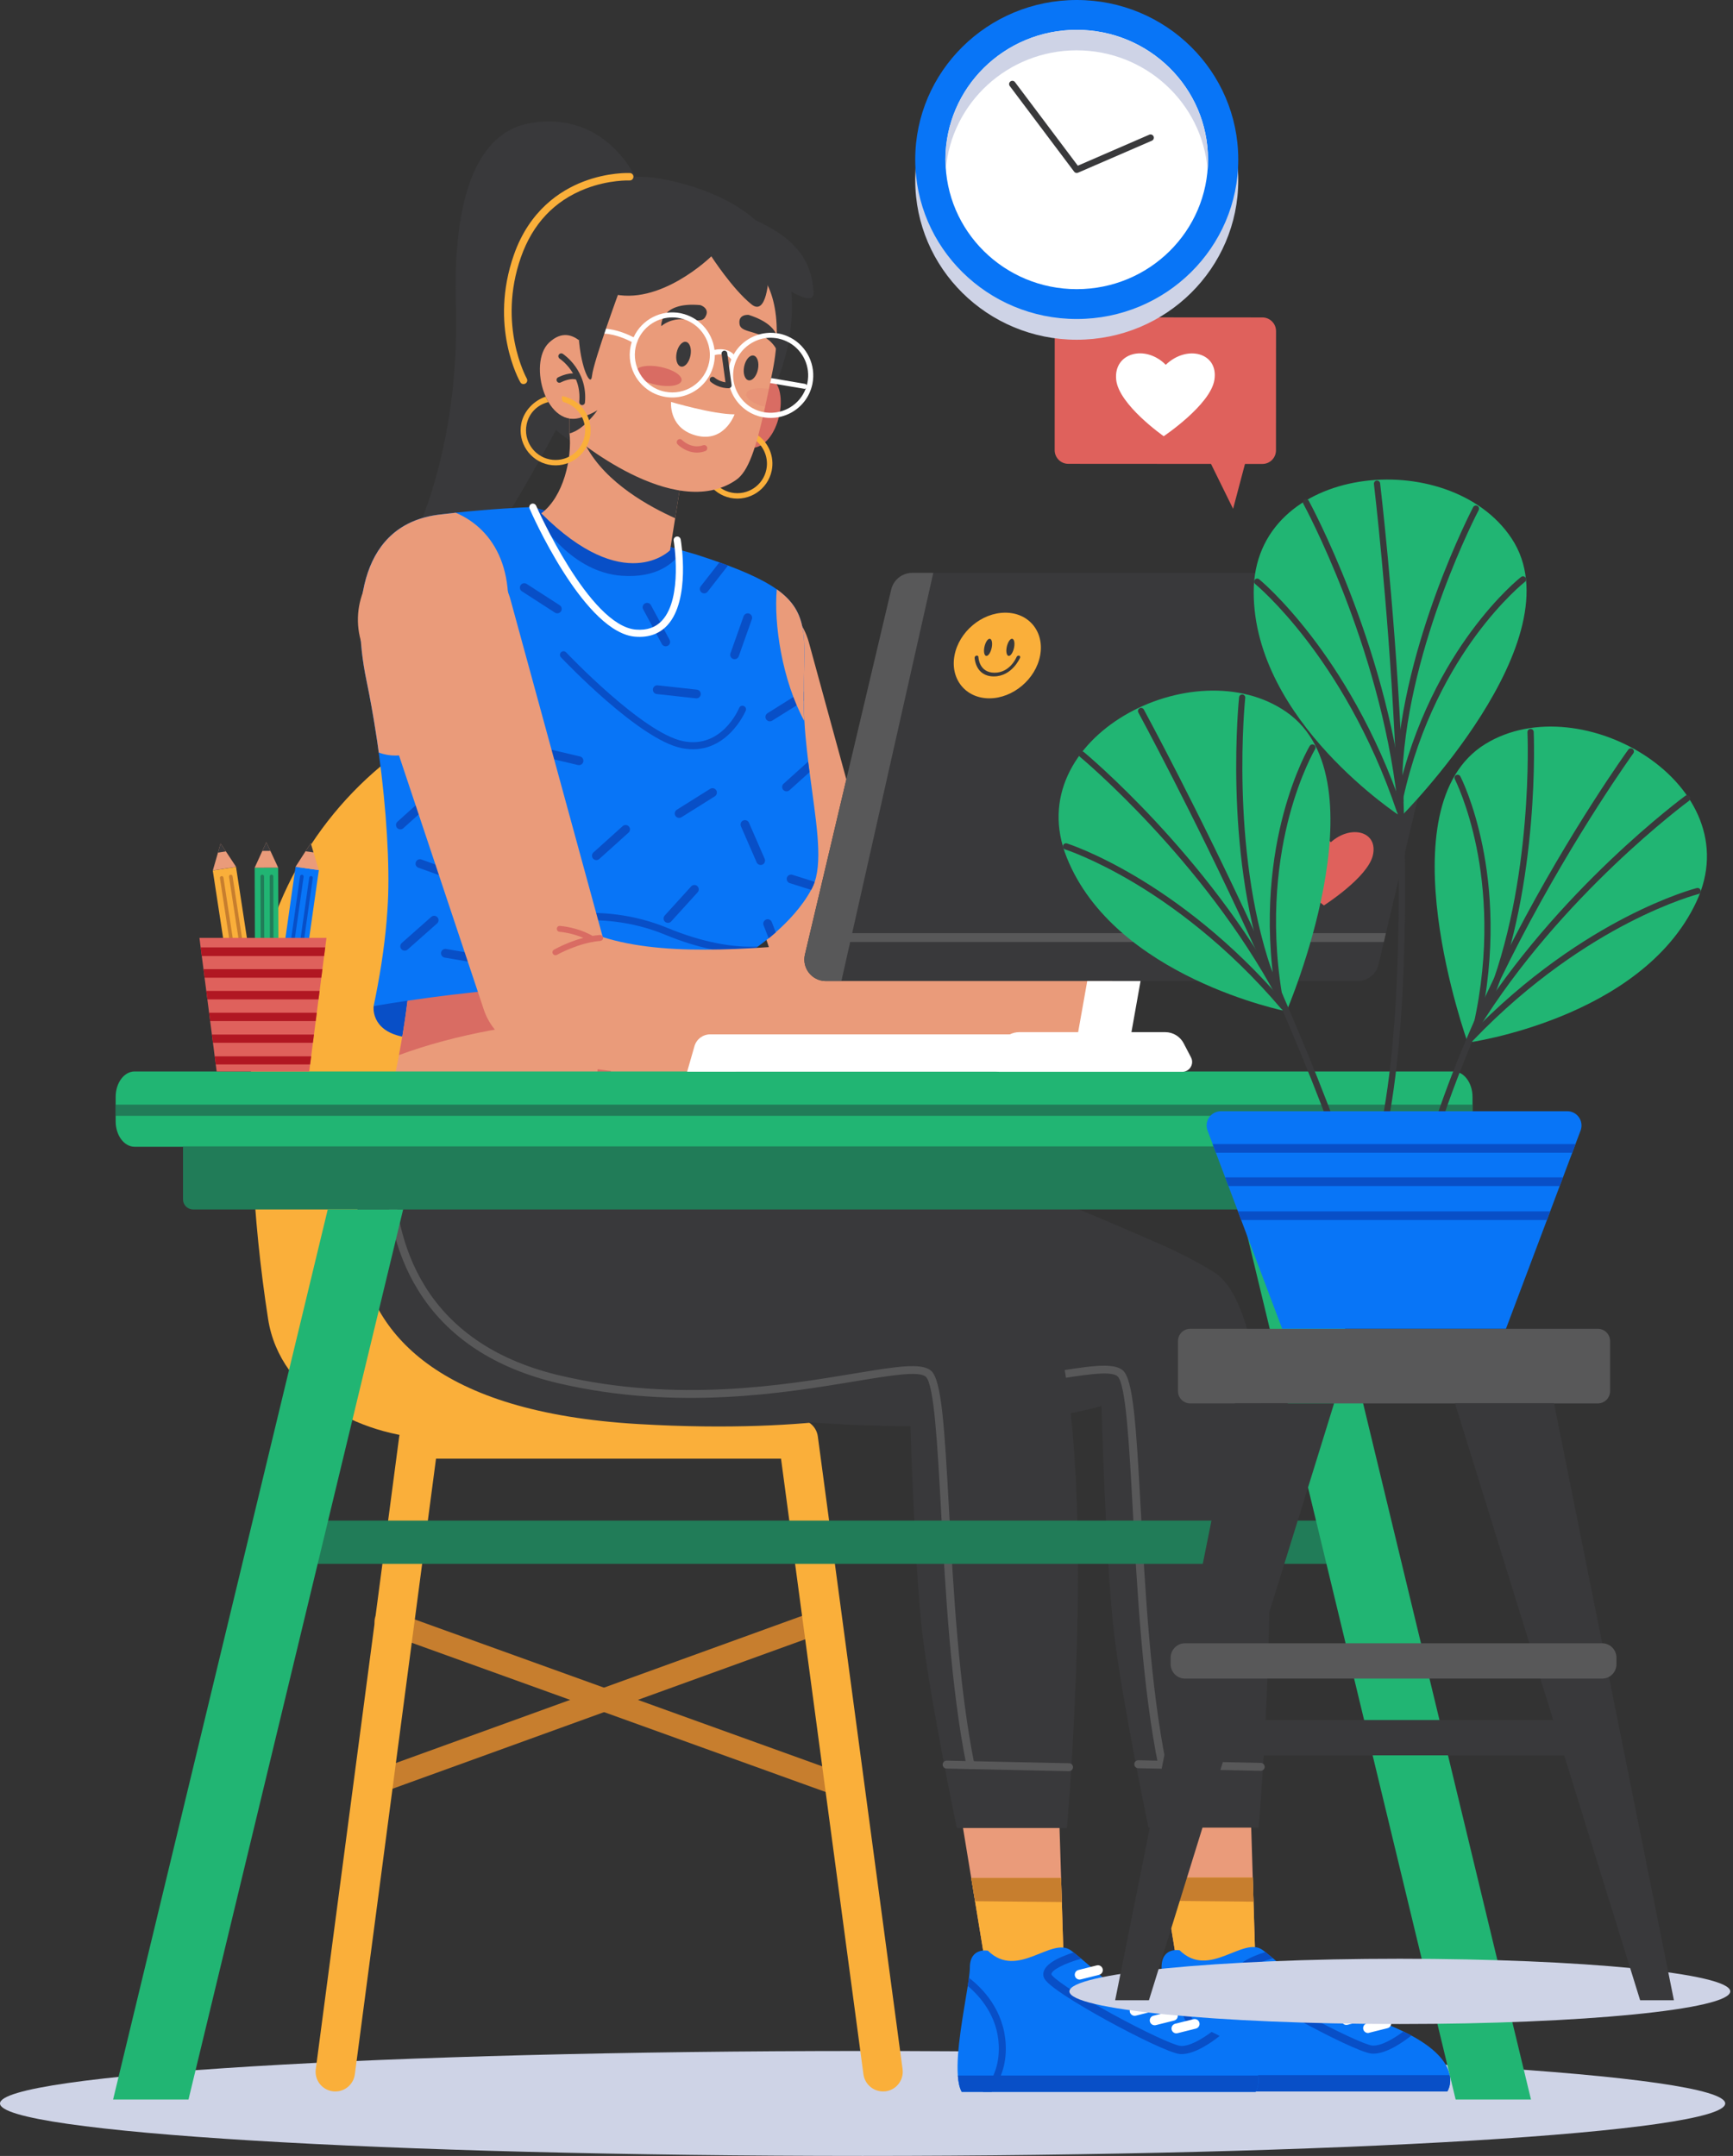 <svg width="414" height="515" viewBox="0 0 414 515" fill="none" xmlns="http://www.w3.org/2000/svg">
<rect x="0" y="0" width="414" height="515" fill="#333333" stroke="none"/>
<path d="M206.069 515C319.878 515 412.138 509.388 412.138 502.466C412.138 495.543 319.878 489.931 206.069 489.931C92.26 489.931 -9.15527e-05 495.543 -9.15527e-05 502.466C-9.15527e-05 509.388 92.26 515 206.069 515Z" fill="#CED3E6"/>
<path d="M193.223 153.412L214.037 229.528L206.61 220.978C209.356 222.443 212.543 223.567 216.057 224.349C219.572 225.146 223.413 225.601 227.425 225.801C231.437 226.014 235.62 225.971 239.902 225.801C244.185 225.616 248.553 225.303 252.992 224.918H253.02C259.565 224.364 265.327 229.215 265.882 235.76C266.408 242.006 261.983 247.526 255.908 248.522C251.327 249.247 246.675 249.944 241.909 250.499C237.128 251.054 232.234 251.467 227.169 251.581C222.104 251.694 216.854 251.495 211.419 250.713C205.999 249.93 200.379 248.507 194.887 246.146C191.373 244.623 188.869 241.749 187.731 238.378L187.46 237.581L162.491 162.731C159.689 154.322 164.227 145.217 172.65 142.414C181.058 139.611 190.164 144.15 192.966 152.572C193.052 152.828 193.151 153.142 193.223 153.412Z" fill="#EA9B7A"/>
<path d="M201.232 429.337C200.919 429.337 200.606 429.28 200.293 429.166L91.254 389.856C89.832 389.344 89.092 387.765 89.604 386.342C90.116 384.919 91.695 384.165 93.118 384.692L202.157 424.002C203.579 424.514 204.333 426.093 203.807 427.516C203.423 428.64 202.356 429.337 201.232 429.337Z" fill="#C77E2E"/>
<path d="M87.654 429.337C86.53 429.337 85.478 428.64 85.065 427.516C84.553 426.093 85.293 424.514 86.715 423.987L197.049 384.023C198.471 383.511 200.05 384.251 200.577 385.673C201.089 387.096 200.349 388.675 198.927 389.202L88.593 429.166C88.28 429.28 87.967 429.337 87.654 429.337Z" fill="#C77E2E"/>
<path d="M210.936 499.591C208.617 499.591 206.597 497.87 206.27 495.508L186.579 348.44H104.16L84.768 495.508C84.427 498.083 82.065 499.904 79.49 499.563C76.915 499.221 75.094 496.86 75.435 494.284L95.368 343.147C95.681 340.8 97.672 339.05 100.034 339.05H190.705C193.067 339.05 195.059 340.8 195.372 343.133L215.617 494.27C215.959 496.845 214.152 499.221 211.577 499.563C211.349 499.577 211.15 499.591 210.936 499.591Z" fill="#FAAF3A"/>
<path d="M164.44 343.745H105.553C86.9 343.745 66.925 333.53 64.051 315.106C60.224 290.45 59.271 266.59 60.338 244.68C61.547 219.91 73.385 196.862 92.847 181.497C92.847 181.497 104.614 232.758 89.817 303.51C95.48 330.372 164.44 343.745 164.44 343.745Z" fill="#FAAF3A"/>
<path d="M152.161 43.107C152.161 43.107 145.162 26.233 126.623 29.42C113.676 31.64 108.156 47.774 108.91 72.7C110.02 108.965 97.756 130.819 97.756 130.819L114.032 134.518C114.046 134.504 155.491 72.33 152.161 43.107Z" fill="#39393B"/>
<path d="M300.67 436.578H274.364C274.364 436.578 268.275 407.384 266.24 391.022C264.191 374.646 263.138 335.848 263.138 335.848C263.138 335.848 242.182 342.663 198.304 340.088C101.089 334.412 137.952 262.99 137.952 262.99C141.238 267.529 161.356 264.385 175.114 266.547C217.326 270.602 253.919 287.162 275.886 296.638C281.179 298.914 285.874 301.333 290 303.88C295.292 307.138 298.607 317.054 300.613 330.072C306.603 369.212 300.67 436.578 300.67 436.578Z" fill="#39393B"/>
<path d="M277.633 422.508C277.192 422.508 276.808 422.195 276.708 421.754C272.91 402.973 271.643 379.598 270.619 360.818C269.765 345.239 268.969 330.528 266.963 328.764C265.341 327.327 258.611 328.451 250.103 329.859C233.158 332.676 207.549 336.916 179.322 330.357C163.942 326.772 152.632 319.302 145.717 308.148C133.78 288.913 139.229 265.053 139.286 264.812C139.4 264.299 139.912 263.986 140.424 264.114C140.937 264.228 141.25 264.74 141.122 265.253C141.065 265.48 135.815 288.6 147.339 307.166C153.983 317.88 164.895 325.064 179.763 328.522C207.634 335.009 233.016 330.798 249.819 328.01C259.877 326.345 265.952 325.335 268.243 327.355C270.719 329.546 271.416 340.302 272.525 360.718C273.55 379.441 274.816 402.732 278.586 421.384C278.686 421.896 278.359 422.394 277.846 422.493C277.747 422.508 277.69 422.508 277.633 422.508Z" fill="#585859"/>
<path d="M301.166 423.005H301.151L271.9 422.379C271.374 422.365 270.961 421.938 270.975 421.412C270.989 420.886 271.416 420.473 271.943 420.487L301.194 421.113C301.72 421.127 302.133 421.554 302.119 422.081C302.105 422.593 301.678 423.005 301.166 423.005Z" fill="#585859"/>
<path d="M299.942 470.269H281.375L277.804 448.501L275.841 436.578H298.904L299.273 448.501L299.942 470.269Z" fill="#EA9B7A"/>
<path d="M299.943 470.269H281.377L278.716 454.064L277.806 448.501H299.275L299.46 454.263L299.943 470.269Z" fill="#FAAF3A"/>
<path d="M299.46 454.263L278.716 454.064L277.806 448.501H299.275L299.46 454.263Z" fill="#C77E2E"/>
<path d="M345.754 499.591H275.542C275.016 498.638 274.731 497.301 274.617 495.693C274.176 489.746 276.069 480.271 276.993 474.295C277.107 473.598 277.207 472.944 277.278 472.36C277.406 471.364 277.491 470.525 277.491 469.913C277.491 465.033 281.802 465.873 281.802 465.873C288.902 472.844 296.954 462.387 301.649 465.816C301.649 465.816 301.834 465.958 302.275 466.285C302.674 466.598 303.271 467.082 304.097 467.779C305.292 468.775 306.97 470.226 309.247 472.275C314.824 477.297 324.299 480.598 332.366 483.97C333.391 484.397 334.344 484.838 335.24 485.264C335.909 485.592 336.549 485.919 337.147 486.232C343.748 489.789 345.84 493.203 346.323 495.679C346.793 498.069 345.754 499.591 345.754 499.591Z" fill="#0875F7"/>
<path d="M337.164 486.246C335.357 487.683 331.331 490.571 328.101 490.571C327.959 490.571 327.816 490.571 327.674 490.557C325.398 490.372 317.032 486.26 310.217 482.519C306.319 480.37 302.748 478.264 300.187 476.571C295.99 473.797 295.25 472.744 295.093 472.004C294.482 469.23 299.063 467.309 302.278 466.299C302.677 466.612 303.274 467.096 304.099 467.793C300.116 468.874 296.829 470.582 296.986 471.563C297.384 472.389 301.538 475.547 311.469 480.996C319.052 485.151 326.237 488.494 327.831 488.636C329.993 488.807 333.166 486.844 335.243 485.293C335.926 485.606 336.566 485.933 337.164 486.246Z" fill="#084FC7"/>
<path d="M345.757 499.591H275.545C275.018 498.638 274.734 497.3 274.62 495.693H346.34C346.795 498.069 345.757 499.591 345.757 499.591Z" fill="#084FC7"/>
<path d="M282.699 499.591H280.608C282.685 497.215 284.634 493.559 284.378 488.352C284.036 481.409 279.882 476.742 276.98 474.295C277.093 473.598 277.193 472.943 277.264 472.36C280.38 474.736 285.63 479.958 286.042 488.266C286.313 493.246 284.677 496.959 282.699 499.591Z" fill="#084FC7"/>
<path d="M308.066 476.429C307.554 476.429 307.07 476.074 306.942 475.547C306.786 474.921 307.17 474.295 307.782 474.139L312.164 473.043C312.79 472.887 313.416 473.271 313.572 473.883C313.729 474.509 313.345 475.135 312.733 475.291L308.351 476.387C308.251 476.415 308.152 476.429 308.066 476.429Z" fill="white"/>
<path d="M303.709 472.788C303.197 472.788 302.713 472.432 302.585 471.906C302.428 471.28 302.813 470.654 303.424 470.497L307.806 469.402C308.432 469.245 309.058 469.629 309.215 470.241C309.371 470.867 308.987 471.493 308.375 471.635L303.993 472.731C303.894 472.774 303.794 472.788 303.709 472.788Z" fill="white"/>
<path d="M312.451 478.976C311.939 478.976 311.455 478.62 311.327 478.094C311.171 477.468 311.555 476.842 312.166 476.699L316.548 475.604C317.174 475.447 317.8 475.832 317.957 476.443C318.113 477.069 317.729 477.695 317.118 477.852L312.736 478.947C312.636 478.976 312.551 478.976 312.451 478.976Z" fill="white"/>
<path d="M316.827 481.437C316.301 481.437 315.831 481.082 315.703 480.555C315.547 479.929 315.931 479.303 316.543 479.147L320.925 478.051C321.551 477.895 322.177 478.279 322.333 478.891C322.49 479.517 322.106 480.143 321.494 480.285L317.112 481.38C317.026 481.423 316.927 481.437 316.827 481.437Z" fill="white"/>
<path d="M321.625 483.699C321.113 483.699 320.629 483.344 320.501 482.817C320.344 482.191 320.728 481.565 321.34 481.423L325.722 480.328C326.348 480.171 326.974 480.555 327.131 481.167C327.287 481.793 326.903 482.419 326.291 482.575L321.909 483.671C321.81 483.685 321.71 483.699 321.625 483.699Z" fill="white"/>
<path d="M326.801 485.634C326.288 485.634 325.805 485.278 325.677 484.752C325.52 484.126 325.904 483.5 326.516 483.343L330.898 482.248C331.524 482.091 332.15 482.475 332.307 483.087C332.463 483.713 332.079 484.339 331.467 484.481L327.085 485.577C326.986 485.62 326.9 485.634 326.801 485.634Z" fill="white"/>
<path d="M89.262 240.341C89.262 240.341 88.436 246.017 96.034 247.611L175.252 250.257C175.252 250.257 180.601 247.568 179.634 240.938C179.634 240.924 146.185 222.13 89.262 240.341Z" fill="#084FC7"/>
<path d="M176.333 266.533C135.216 289.155 90.314 270.944 90.314 270.944C92.505 264.954 94.141 258.196 95.322 252.05C96.688 244.893 97.456 238.577 97.812 235.262C115.298 234.308 158.179 232.473 174.981 236.457L175.109 243.186L176.333 266.533Z" fill="#EA9B7A"/>
<path d="M145.958 255.692C145.659 257.812 144.691 259.434 143.824 259.306C142.942 259.178 142.486 257.357 142.785 255.237C143.084 253.117 144.051 251.495 144.919 251.623C145.801 251.751 146.256 253.572 145.958 255.692Z" fill="#D96C63"/>
<path d="M175.095 243.186C157.581 242.119 123.136 241.749 95.308 252.036C96.674 244.879 97.442 238.562 97.797 235.248C115.283 234.294 158.164 232.459 174.967 236.443L175.095 243.186Z" fill="#D96C63"/>
<path d="M194.629 210.649C194.458 211.161 194.259 211.63 194.031 212.071C193.946 212.242 193.86 212.413 193.775 212.569C191.57 216.653 188.169 220.195 185.31 222.713C184.712 223.24 184.143 223.709 183.617 224.136C182.564 224.99 181.668 225.658 181.056 226.099C180.487 226.498 180.159 226.711 180.159 226.711C180.159 226.754 180.159 226.782 180.145 226.839C180.117 227.138 180.088 227.465 180.06 227.807C179.96 229.101 179.875 230.638 179.818 232.402C179.761 233.811 179.718 235.361 179.69 237.04C179.676 238.278 179.647 239.573 179.633 240.91C156.4 230.524 108.539 237.083 89.261 240.327C89.617 238.662 89.93 237.026 90.228 235.433C91.594 228.077 92.362 221.461 92.661 215.529C93.117 206.708 92.348 193.448 90.47 179.747C90.356 178.85 90.228 177.968 90.1 177.086C90.015 176.503 89.93 175.934 89.83 175.351C89.175 171.054 88.407 166.743 87.539 162.56C83.741 144.321 86.401 125.185 104.897 122.923C106.234 122.752 107.557 122.61 108.852 122.467C117.559 121.543 124.73 121.215 126.722 121.144C127.091 121.13 127.276 121.13 127.276 121.13L163.015 131.516L166.416 132.498C168.365 133.124 170.172 133.736 171.851 134.333C172.562 134.589 173.259 134.845 173.914 135.087C175.649 135.742 177.214 136.368 178.651 137.008C181.511 138.274 183.773 139.512 185.566 140.778C193.405 146.341 192.196 152.629 191.997 165.05C191.997 165.107 191.997 165.164 191.997 165.221C191.997 165.377 191.997 165.534 191.997 165.704C191.997 165.776 191.997 165.847 191.997 165.918C191.997 166.43 191.997 166.928 191.997 167.44C192.011 169.048 192.068 170.641 192.167 172.235C192.295 174.582 192.509 176.916 192.765 179.192C192.864 180.102 192.964 181.013 193.078 181.924C193.177 182.777 193.291 183.617 193.405 184.456C194.799 195.326 196.578 204.858 194.629 210.649Z" fill="#0875F7"/>
<path d="M191.983 165.22C191.983 165.377 191.983 165.533 191.983 165.704C191.983 165.775 191.983 165.846 191.983 165.917C191.983 166.43 191.983 166.928 191.983 167.44L184.471 172.149C184.243 172.291 183.987 172.334 183.731 172.291C183.447 172.249 183.19 172.078 183.02 171.822C182.707 171.324 182.863 170.684 183.347 170.371L191.314 165.377C191.513 165.249 191.755 165.206 191.983 165.22Z" fill="#084FC7"/>
<path d="M142.472 205.455C142.188 205.455 141.903 205.342 141.69 205.114C141.306 204.687 141.334 204.018 141.761 203.634L148.747 197.346C149.173 196.962 149.842 196.99 150.226 197.417C150.61 197.844 150.582 198.512 150.155 198.897L143.17 205.185C142.97 205.356 142.714 205.455 142.472 205.455Z" fill="#084FC7"/>
<path d="M193.379 184.456L188.599 188.767C188.4 188.952 188.144 189.037 187.902 189.037C187.617 189.037 187.333 188.923 187.119 188.695C186.735 188.269 186.764 187.6 187.191 187.216L193.052 181.937C193.152 182.777 193.266 183.616 193.379 184.456Z" fill="#084FC7"/>
<path d="M128.302 180.159C128.146 179.917 128.075 179.618 128.146 179.319C128.274 178.75 128.843 178.409 129.412 178.537L138.56 180.699C139.129 180.828 139.471 181.397 139.343 181.966C139.215 182.535 138.646 182.876 138.077 182.748L128.928 180.586C128.658 180.529 128.445 180.372 128.302 180.159Z" fill="#084FC7"/>
<path d="M95.65 198.114C95.365 198.114 95.081 198 94.867 197.773C94.483 197.346 94.512 196.677 94.939 196.293L101.924 190.005C102.351 189.62 103.02 189.649 103.404 190.076C103.788 190.503 103.76 191.171 103.333 191.555L96.347 197.844C96.148 198.029 95.906 198.114 95.65 198.114Z" fill="#084FC7"/>
<path d="M176.973 196.62C177.059 196.35 177.272 196.108 177.542 195.994C178.069 195.766 178.695 196.008 178.922 196.535L182.678 205.157C182.906 205.683 182.664 206.309 182.138 206.537C181.611 206.764 180.985 206.522 180.758 205.996L177.002 197.374C176.902 197.118 176.902 196.848 176.973 196.62Z" fill="#084FC7"/>
<path d="M194.631 210.648C194.46 211.161 194.261 211.63 194.033 212.071C193.948 212.242 193.863 212.413 193.777 212.569L188.67 210.961C188.414 210.876 188.214 210.705 188.086 210.492C187.944 210.25 187.887 209.937 187.987 209.653C188.157 209.098 188.755 208.799 189.296 208.97L194.631 210.648Z" fill="#084FC7"/>
<path d="M165.778 211.402C166.062 211.374 166.361 211.459 166.589 211.673C167.016 212.057 167.044 212.726 166.66 213.152L160.343 220.11C159.959 220.536 159.29 220.565 158.863 220.181C158.437 219.797 158.408 219.128 158.792 218.701L165.109 211.744C165.294 211.545 165.536 211.431 165.778 211.402Z" fill="#084FC7"/>
<path d="M162.064 195.354C161.78 195.311 161.523 195.141 161.353 194.884C161.04 194.401 161.196 193.746 161.68 193.433L169.647 188.439C170.131 188.126 170.785 188.283 171.098 188.767C171.411 189.25 171.255 189.905 170.771 190.218L162.804 195.212C162.576 195.354 162.306 195.397 162.064 195.354Z" fill="#084FC7"/>
<path d="M167.143 165.078C167.328 165.292 167.442 165.576 167.399 165.889C167.342 166.458 166.816 166.885 166.247 166.814L156.899 165.79C156.33 165.733 155.903 165.206 155.975 164.637C156.032 164.068 156.558 163.641 157.127 163.712L166.474 164.737C166.731 164.765 166.972 164.893 167.143 165.078Z" fill="#084FC7"/>
<path d="M153.555 144.804C153.626 144.52 153.811 144.278 154.082 144.136C154.594 143.865 155.234 144.05 155.504 144.562L159.957 152.843C160.228 153.355 160.043 153.995 159.531 154.265C159.018 154.536 158.378 154.351 158.108 153.839L153.655 145.558C153.512 145.316 153.484 145.046 153.555 144.804Z" fill="#084FC7"/>
<path d="M185.325 222.728C184.728 223.254 184.159 223.723 183.632 224.15L182.409 221.02C182.309 220.764 182.309 220.508 182.409 220.266C182.508 219.996 182.722 219.768 183.006 219.654C183.547 219.441 184.159 219.711 184.372 220.252L185.325 222.728Z" fill="#084FC7"/>
<path d="M99.393 206.793C99.251 206.537 99.222 206.238 99.336 205.939C99.535 205.398 100.133 205.114 100.673 205.313L109.523 208.5C110.063 208.699 110.348 209.297 110.149 209.837C109.95 210.378 109.352 210.663 108.811 210.463L99.962 207.276C99.706 207.205 99.507 207.02 99.393 206.793Z" fill="#084FC7"/>
<path d="M103.716 218.758C104.001 218.758 104.285 218.886 104.499 219.114C104.883 219.54 104.84 220.209 104.414 220.593L97.371 226.825C96.944 227.209 96.275 227.166 95.891 226.739C95.507 226.313 95.55 225.644 95.977 225.26L103.019 219.028C103.218 218.843 103.475 218.758 103.716 218.758Z" fill="#084FC7"/>
<path d="M116.479 228.646C116.65 228.874 116.749 229.172 116.693 229.471C116.593 230.04 116.052 230.424 115.483 230.325L106.221 228.746C105.652 228.646 105.268 228.105 105.368 227.536C105.467 226.967 106.008 226.583 106.577 226.683L115.839 228.262C116.095 228.304 116.323 228.447 116.479 228.646Z" fill="#084FC7"/>
<path d="M124.233 140.636C124.162 140.365 124.19 140.052 124.361 139.796C124.674 139.312 125.328 139.17 125.812 139.483L133.708 144.577C134.192 144.89 134.334 145.544 134.021 146.028C133.708 146.511 133.054 146.654 132.57 146.341L124.674 141.247C124.446 141.091 124.29 140.877 124.233 140.636Z" fill="#084FC7"/>
<path d="M178.126 146.64C178.382 146.497 178.681 146.469 178.98 146.568C179.52 146.768 179.805 147.365 179.62 147.906L176.476 156.769C176.277 157.31 175.679 157.595 175.138 157.41C174.598 157.21 174.313 156.613 174.498 156.072L177.642 147.209C177.728 146.967 177.913 146.768 178.126 146.64Z" fill="#084FC7"/>
<path d="M173.901 135.101L169.049 141.333C168.694 141.788 168.039 141.874 167.584 141.518C167.129 141.162 167.043 140.508 167.399 140.052L171.838 134.362C172.549 134.589 173.246 134.845 173.901 135.101Z" fill="#084FC7"/>
<path d="M126.423 221.077C126.522 221.376 126.778 221.589 127.063 221.646C127.205 221.675 127.362 221.675 127.504 221.618C127.66 221.561 142.869 216.638 158.861 223.268C166.985 226.64 174.212 227.92 180.06 227.807C180.088 227.465 180.117 227.152 180.145 226.839C180.145 226.796 180.159 226.754 180.159 226.725C180.159 226.725 180.487 226.512 181.056 226.114C175.308 226.398 167.952 225.174 159.515 221.689C142.912 214.803 127.603 219.782 126.963 219.996C126.522 220.152 126.28 220.636 126.423 221.077Z" fill="#084FC7"/>
<path d="M163.001 131.515C160.994 134.617 156.869 138.131 148.503 137.534C136.964 136.694 129.367 125.682 126.721 121.158C127.076 121.144 127.276 121.144 127.276 121.144L163.001 131.515Z" fill="#084FC7"/>
<path d="M150.738 151.946C151.079 152.018 151.421 152.06 151.762 152.089C154.949 152.345 157.539 151.42 159.445 149.343C164.994 143.282 162.717 129.453 162.618 128.87C162.532 128.4 162.091 128.087 161.636 128.173C161.166 128.258 160.854 128.699 160.939 129.154C160.967 129.296 163.173 142.741 158.193 148.19C156.642 149.883 154.579 150.609 151.919 150.396C140.736 149.499 128.202 121.087 128.074 120.803C127.889 120.376 127.377 120.177 126.95 120.362C126.523 120.547 126.324 121.059 126.509 121.486C126.992 122.667 138.886 149.542 150.738 151.946Z" fill="white"/>
<path d="M185.567 140.778C184.827 148.973 186.847 162.503 192.14 172.235C192.012 170.143 191.955 168.023 191.983 165.918C191.983 165.846 191.983 165.775 191.983 165.704C191.983 165.491 191.997 165.277 191.997 165.064C192.182 152.643 193.392 146.341 185.567 140.778Z" fill="#EA9B7A"/>
<path d="M119.825 155.204C115.727 171.025 100.731 183.716 90.488 179.76C90.36 178.878 90.246 177.982 90.118 177.1C90.032 176.517 89.947 175.947 89.847 175.364C89.193 171.067 88.425 166.757 87.557 162.574C83.758 144.334 86.433 125.198 104.914 122.936C106.252 122.766 107.575 122.623 108.869 122.481C118.103 126.422 124.548 136.993 119.825 155.204Z" fill="#EA9B7A"/>
<path d="M121.927 143.14L145.943 230.979L137.378 221.106C140.551 222.784 144.222 224.093 148.291 225.004C152.345 225.914 156.784 226.441 161.408 226.683C166.046 226.925 170.869 226.882 175.806 226.683C180.743 226.484 185.794 226.114 190.916 225.673H190.944C198.499 225.032 205.143 230.624 205.783 238.178C206.395 245.377 201.287 251.766 194.259 252.904C188.981 253.743 183.603 254.54 178.097 255.18C172.591 255.82 166.943 256.29 161.081 256.432C155.234 256.56 149.173 256.347 142.913 255.436C136.667 254.526 130.179 252.904 123.834 250.158C119.779 248.408 116.891 245.079 115.582 241.195L115.283 240.284L86.459 153.896C83.215 144.193 88.465 133.693 98.168 130.449C107.871 127.205 118.37 132.455 121.614 142.158C121.742 142.471 121.842 142.841 121.927 143.14Z" fill="#EA9B7A"/>
<path d="M132.683 228.176C132.441 228.176 132.199 228.048 132.071 227.821C131.872 227.479 132 227.053 132.341 226.853C132.569 226.725 137.819 223.766 143.311 223.339C143.709 223.311 144.05 223.595 144.079 223.994C144.107 224.392 143.823 224.733 143.425 224.762C138.26 225.16 133.095 228.063 133.053 228.091C132.925 228.148 132.797 228.176 132.683 228.176Z" fill="#D96C63"/>
<path d="M141.419 225.004C141.291 225.004 141.163 224.975 141.049 224.904C137.734 222.898 133.722 222.585 133.679 222.585C133.281 222.556 132.996 222.215 133.024 221.831C133.053 221.433 133.38 221.148 133.779 221.176C133.949 221.191 138.175 221.504 141.774 223.695C142.116 223.894 142.215 224.335 142.016 224.676C141.888 224.876 141.646 225.004 141.419 225.004Z" fill="#D96C63"/>
<path d="M162.83 178.708C173.458 180.856 178.11 169.873 178.153 169.759C178.338 169.318 178.124 168.82 177.683 168.649C177.242 168.464 176.744 168.678 176.573 169.119C176.403 169.531 172.391 178.907 163.171 177.043C153.482 175.08 135.414 156.029 135.243 155.83C134.916 155.489 134.375 155.475 134.034 155.802C133.692 156.129 133.678 156.67 134.005 157.011C134.745 157.794 152.629 176.631 162.83 178.708Z" fill="#084FC7"/>
<path d="M146.127 109.52C146.127 109.52 129.069 106.305 124.26 89.09C119.679 72.7 123.207 64.192 127.973 55.343C131.559 48.67 142.941 39.664 158.889 42.894C174.995 46.152 187.045 54.432 188.824 67.678C192.139 92.462 172.149 122.695 146.127 109.52Z" fill="#39393B"/>
<path d="M125.058 91.751C124.745 91.751 124.446 91.594 124.289 91.295C123.976 90.755 116.806 77.85 122.767 60.863C126.495 50.249 133.822 45.512 139.328 43.392C145.275 41.101 150.269 41.329 150.482 41.329C150.966 41.357 151.35 41.77 151.321 42.268C151.293 42.752 150.895 43.136 150.397 43.107C150.354 43.107 145.502 42.908 139.897 45.071C132.442 47.959 127.249 53.465 124.446 61.446C118.769 77.637 125.769 90.285 125.84 90.413C126.082 90.84 125.94 91.381 125.513 91.622C125.356 91.708 125.214 91.751 125.058 91.751Z" fill="#FAAF3A"/>
<path d="M179.208 92.021C179.208 92.021 184.757 87.639 186.222 93.444C187.688 99.248 183.562 109.563 177.103 106.433L179.208 92.021Z" fill="#D96C63"/>
<path d="M173.787 102.692C171.027 103.602 168.594 106.049 167.968 109.08C167.058 113.604 169.989 118.014 174.499 118.939C179.023 119.85 183.434 116.919 184.358 112.409C185.041 109.023 183.576 105.693 180.887 103.858C179.991 103.232 178.952 102.791 177.814 102.563C177.785 102.563 177.757 102.549 177.728 102.549C177.572 103.118 177.629 103.574 177.956 103.929C178.867 104.171 179.692 104.584 180.417 105.124C182.509 106.718 183.633 109.407 183.078 112.153C182.31 115.966 178.568 118.441 174.755 117.673C170.942 116.905 168.466 113.163 169.235 109.35C169.804 106.576 171.852 104.612 174.428 103.986L173.787 102.692Z" fill="#FAAF3A"/>
<path d="M162.389 116.905L160.07 131.446C160.07 131.446 149.186 142.557 129.311 122.625C134.646 118.655 136.68 109.436 136.054 103.489C136.054 103.489 137.619 104.428 140.038 106.619C140.508 107.046 141.119 107.373 141.703 107.785C146.953 111.342 155.005 115.995 162.389 116.905Z" fill="#EA9B7A"/>
<path d="M162.392 116.905L161.297 123.791C155.335 121.131 144.793 115.454 140.041 106.605C140.553 106.974 141.122 107.359 141.706 107.771C146.956 111.342 155.008 115.995 162.392 116.905Z" fill="#39393B"/>
<path d="M184.585 88.521C184.272 90.058 183.988 91.523 183.689 92.918C183.376 94.426 183.077 95.849 182.778 97.186C180.573 107.245 178.766 112.637 175.835 114.657C160.996 124.858 136.852 104.2 136.07 103.531C136.056 103.517 136.056 103.517 136.056 103.517C136.041 102.336 136.041 101.155 136.056 100.003C136.241 90.215 137.905 81.422 140.552 73.298C141.875 64.42 148.761 57.307 157.624 55.969C166.815 54.589 173.73 59.91 178.055 62.258C184.585 65.815 187.146 75.703 184.585 88.521Z" fill="#EA9B7A"/>
<path d="M141.064 64.164C141.064 64.164 151.45 44.188 172.165 49.766C192.88 55.343 193.975 64.96 194.345 69.769C194.715 74.578 183.618 66.056 183.618 66.056C183.618 66.056 183.234 75.674 179.534 72.714C174.996 69.072 169.931 61.233 169.931 61.233C169.931 61.233 157.596 73.355 145.873 70.082C139.2 68.233 141.064 64.164 141.064 64.164Z" fill="#39393B"/>
<path d="M166.504 108.112C163.815 108.112 161.965 106.248 161.88 106.149C161.595 105.85 161.595 105.381 161.894 105.096C162.193 104.812 162.648 104.812 162.933 105.11C163.032 105.21 165.166 107.33 167.983 106.362C168.367 106.234 168.794 106.433 168.922 106.818C169.05 107.202 168.851 107.629 168.467 107.757C167.784 108.013 167.13 108.112 166.504 108.112Z" fill="#D96C63"/>
<path d="M160.313 96.019C160.313 96.019 170.301 98.978 175.48 98.978C175.48 98.978 172.89 106.377 165.492 103.787C159.73 101.767 160.313 96.019 160.313 96.019Z" fill="white"/>
<path d="M178.852 75.219C178.852 75.219 176.263 74.948 176.675 77.466C177.102 79.985 182.722 78.448 185.51 83.485C185.51 83.485 188.199 78.206 178.852 75.219Z" fill="#39393B"/>
<path d="M167.311 72.884C167.311 72.884 169.801 73.653 168.435 75.801C167.069 77.949 162.488 74.35 157.964 77.906C157.964 77.906 157.551 72.002 167.311 72.884Z" fill="#39393B"/>
<path d="M162.818 90.911C162.576 92.092 159.944 92.562 156.913 91.95C153.897 91.338 151.649 89.887 151.891 88.692C152.133 87.511 154.765 87.041 157.795 87.653C160.811 88.265 163.059 89.73 162.818 90.911Z" fill="#D96C63"/>
<path d="M192.297 91.694L184.23 90.314C184.187 90.655 184.102 90.996 184.031 91.324C184.017 91.38 184.002 91.437 183.974 91.494L192.098 92.874C192.425 92.931 192.738 92.704 192.795 92.376C192.852 92.063 192.638 91.75 192.297 91.694Z" fill="white"/>
<path d="M170.764 84.806C170.764 84.393 170.75 83.981 170.693 83.582C170.423 81.391 169.455 79.371 167.976 77.806C166.61 76.369 164.831 75.316 162.768 74.861C162.74 74.847 162.697 74.847 162.669 74.832C157.945 73.865 153.293 76.34 151.372 80.552C151.201 80.922 151.059 81.291 150.931 81.676C150.817 82.017 150.732 82.373 150.647 82.728C150.106 85.375 150.632 87.993 151.956 90.127C152.411 90.852 152.951 91.521 153.563 92.104C154.901 93.399 156.594 94.338 158.543 94.736C161.829 95.419 165.059 94.423 167.378 92.346C168.943 90.952 170.095 89.045 170.551 86.84C170.551 86.826 170.551 86.826 170.551 86.812C170.693 86.143 170.764 85.474 170.764 84.806ZM158.799 93.555C158.742 93.541 158.699 93.541 158.657 93.527C156.11 92.958 154.047 91.336 152.838 89.216C151.799 87.381 151.386 85.19 151.842 82.97C151.941 82.515 152.069 82.074 152.226 81.647C152.24 81.619 152.254 81.59 152.254 81.562C153.521 78.275 156.608 76.042 160.079 75.843C160.848 75.8 161.63 75.842 162.427 76.013C164.134 76.369 165.614 77.18 166.795 78.304C168.957 80.367 170.038 83.468 169.398 86.598C168.374 91.436 163.636 94.566 158.799 93.555Z" fill="white"/>
<path d="M188.84 80.653C188.569 80.511 188.285 80.383 187.986 80.255C187.645 80.112 187.289 79.999 186.933 79.885C186.677 79.814 186.435 79.743 186.165 79.7C185.681 79.6 185.212 79.543 184.742 79.515C184.173 79.472 183.604 79.486 183.049 79.558C181.498 79.728 180.033 80.24 178.738 81.051C177.316 81.933 176.106 83.171 175.281 84.665C175.053 85.049 174.868 85.448 174.698 85.846C174.683 85.874 174.683 85.889 174.669 85.917C174.456 86.458 174.285 87.027 174.157 87.61C173.346 91.537 174.925 95.407 177.899 97.712C178.866 98.466 179.976 99.049 181.2 99.405C181.385 99.462 181.57 99.519 181.769 99.547C181.868 99.575 181.954 99.59 182.053 99.618C183.035 99.817 184.017 99.874 184.97 99.789C185.126 99.775 185.283 99.76 185.425 99.746C185.838 99.689 186.25 99.618 186.663 99.504C187.417 99.305 188.157 99.02 188.84 98.665C191.443 97.299 193.435 94.823 194.075 91.722C195 87.169 192.738 82.702 188.84 80.653ZM192.88 91.466C192.838 91.665 192.795 91.85 192.738 92.035C192.667 92.305 192.581 92.561 192.482 92.832C191.771 94.724 190.462 96.26 188.811 97.271C188.214 97.641 187.559 97.939 186.876 98.167C186.449 98.309 186.023 98.409 185.567 98.48C185.439 98.508 185.311 98.523 185.183 98.537C184.244 98.651 183.263 98.622 182.281 98.423C182.196 98.409 182.096 98.38 182.011 98.366C181.954 98.352 181.897 98.338 181.854 98.323C180.417 97.954 179.137 97.242 178.098 96.289C177.942 96.147 177.799 96.004 177.657 95.862C175.679 93.813 174.712 90.84 175.324 87.838C175.466 87.169 175.679 86.515 175.95 85.917C176.846 83.954 178.411 82.431 180.303 81.535C181.47 80.98 182.765 80.681 184.102 80.681C184.315 80.681 184.529 80.696 184.756 80.71C185.141 80.738 185.525 80.795 185.909 80.866C186.193 80.923 186.464 80.995 186.734 81.08C187.104 81.194 187.46 81.336 187.815 81.493C188.086 81.621 188.356 81.763 188.626 81.905C191.856 83.797 193.677 87.596 192.88 91.466Z" fill="white"/>
<path d="M138.503 82.389C138.432 82.374 138.361 82.346 138.304 82.303C138.02 82.118 137.949 81.749 138.119 81.478C142.16 75.161 151.877 80.838 151.962 80.895C152.247 81.066 152.347 81.436 152.176 81.72C152.005 82.005 151.635 82.104 151.351 81.933C151.265 81.877 142.544 76.797 139.129 82.133C139.001 82.332 138.745 82.431 138.503 82.389Z" fill="white"/>
<path d="M175.129 86.189C174.972 86.16 174.844 86.061 174.745 85.933C173.45 83.941 170.69 84.837 170.661 84.837C170.348 84.937 170.007 84.766 169.907 84.453C169.808 84.14 169.979 83.799 170.292 83.699C171.558 83.272 174.332 83.059 175.769 85.278C175.954 85.563 175.869 85.933 175.584 86.103C175.442 86.189 175.285 86.217 175.129 86.189Z" fill="white"/>
<g opacity="0.8">
<g opacity="0.8">
<g opacity="0.8">
<g opacity="0.8">
<g opacity="0.8">
<g opacity="0.8">
<g opacity="0.8">
<path opacity="0.8" d="M183.687 92.918C183.374 94.426 183.075 95.848 182.777 97.186C180.031 96.517 178.053 95.165 178.281 94.041C178.523 92.932 180.884 92.448 183.687 92.918Z" fill="#D96C63"/>
</g>
</g>
</g>
</g>
</g>
</g>
</g>
<path d="M164.941 84.95C164.614 86.586 163.604 87.753 162.693 87.568C161.782 87.383 161.313 85.918 161.64 84.281C161.967 82.645 162.977 81.479 163.888 81.664C164.799 81.849 165.268 83.314 164.941 84.95Z" fill="#39393B"/>
<path d="M181.072 88.222C180.744 89.858 179.734 91.025 178.824 90.84C177.913 90.655 177.444 89.19 177.771 87.554C178.098 85.918 179.108 84.751 180.019 84.936C180.929 85.121 181.399 86.586 181.072 88.222Z" fill="#39393B"/>
<path d="M172.738 92.605C173.52 92.761 174.075 92.733 174.118 92.733C174.303 92.718 174.488 92.633 174.616 92.491C174.744 92.349 174.786 92.149 174.772 91.964L173.734 84.353C173.677 83.983 173.335 83.713 172.965 83.769C172.595 83.826 172.325 84.168 172.382 84.538L173.307 91.324C172.624 91.225 171.6 90.94 170.675 90.172C170.39 89.93 169.949 89.973 169.707 90.257C169.465 90.542 169.508 90.983 169.793 91.225C170.803 92.05 171.898 92.434 172.738 92.605Z" fill="#39393B"/>
<path d="M142.731 97.983C142.618 98.154 139.459 102.692 136.087 103.517C136.073 103.503 136.073 103.503 136.073 103.503C136.045 102.322 136.059 101.141 136.073 99.989C136.187 100.003 139.402 100.088 142.731 97.983Z" fill="#39393B"/>
<path d="M142.032 86.059C142.032 86.059 137.28 75.987 131.119 81.891C126.04 86.771 130.479 103.047 139.3 99.561L142.032 86.059Z" fill="#EA9B7A"/>
<path d="M130.354 94.753C127.594 95.664 125.161 98.111 124.535 101.141C123.625 105.666 126.555 110.076 131.065 111.001C135.59 111.912 140 108.981 140.925 104.471C141.608 101.085 140.142 97.755 137.453 95.92C136.557 95.294 135.519 94.853 134.38 94.625C134.352 94.625 134.323 94.611 134.295 94.611C134.139 95.18 134.21 95.635 134.523 95.991C135.433 96.233 136.258 96.646 136.984 97.186C139.075 98.78 140.199 101.469 139.645 104.215C138.876 108.027 135.134 110.503 131.321 109.735C127.509 108.966 125.033 105.225 125.801 101.412C126.356 98.637 128.419 96.674 130.994 96.048L130.354 94.753Z" fill="#FAAF3A"/>
<path d="M138.932 96.758C138.96 96.758 138.975 96.772 139.003 96.772C139.373 96.801 139.714 96.531 139.743 96.146C140.44 88.535 134.692 84.679 134.45 84.523C134.137 84.309 133.711 84.409 133.497 84.722C133.284 85.035 133.383 85.462 133.696 85.675C133.91 85.817 139.003 89.26 138.377 96.033C138.363 96.374 138.605 96.687 138.932 96.758Z" fill="#39393B"/>
<path d="M133.495 91.423C133.637 91.452 133.808 91.438 133.95 91.352C134.633 90.996 136.639 90.2 137.735 90.726C138.076 90.897 138.489 90.755 138.645 90.413C138.816 90.072 138.674 89.659 138.332 89.503C136.426 88.578 133.637 89.986 133.324 90.143C132.983 90.314 132.855 90.726 133.04 91.068C133.125 91.253 133.31 91.381 133.495 91.423Z" fill="#39393B"/>
<path d="M148.149 68.973C148.149 68.973 141.761 86.316 141.42 89.816C140.95 94.582 134.648 78.249 140.979 64.306L148.149 68.973Z" fill="#39393B"/>
<path d="M254.883 436.664H228.577C228.577 436.664 222.488 407.47 220.453 391.108C218.404 374.732 217.351 335.934 217.351 335.934C217.351 335.934 196.395 342.749 152.517 340.174C55.302 334.497 92.165 263.076 92.165 263.076C95.451 267.615 120.093 273.861 133.837 276.037C176.049 280.092 208.132 287.263 230.099 296.738C235.392 299.014 240.087 301.433 244.213 303.98C249.505 307.238 252.82 317.154 254.826 330.172C260.816 369.312 254.883 436.664 254.883 436.664Z" fill="#39393B"/>
<path d="M231.83 422.608C231.389 422.608 231.005 422.295 230.906 421.854C227.107 403.074 225.841 379.698 224.816 360.918C223.963 345.339 223.166 330.628 221.16 328.864C219.538 327.427 212.808 328.551 204.3 329.959C187.356 332.776 161.746 337.016 133.519 330.457C118.14 326.872 106.829 319.403 99.914 308.248C87.978 289.013 93.427 265.154 93.484 264.912C93.597 264.4 94.11 264.087 94.622 264.215C95.134 264.329 95.447 264.841 95.319 265.353C95.262 265.581 90.012 288.7 101.536 307.267C108.18 317.98 119.093 325.165 133.96 328.622C161.832 335.11 187.213 330.898 204.016 328.11C214.075 326.445 220.15 325.435 222.44 327.455C224.916 329.646 225.613 340.402 226.723 360.819C227.747 379.542 229.013 402.832 232.784 421.484C232.883 421.996 232.556 422.494 232.044 422.594C231.958 422.594 231.902 422.608 231.83 422.608Z" fill="#585859"/>
<path d="M255.381 423.091H255.367L226.116 422.465C225.589 422.451 225.177 422.024 225.191 421.498C225.205 420.971 225.632 420.559 226.158 420.573L255.41 421.199C255.936 421.213 256.349 421.64 256.335 422.166C256.306 422.693 255.894 423.091 255.381 423.091Z" fill="#585859"/>
<path d="M254.156 470.369H235.589L232.018 448.587L230.055 436.664H253.117L253.487 448.587L254.156 470.369Z" fill="#EA9B7A"/>
<path d="M254.157 470.368H235.59L232.929 454.149L232.019 448.586H253.488L253.659 454.348L254.157 470.368Z" fill="#FAAF3A"/>
<path d="M253.659 454.348L232.929 454.149L232.019 448.586H253.488L253.659 454.348Z" fill="#C77E2E"/>
<path d="M299.966 499.691H229.74C229.213 498.738 228.929 497.4 228.815 495.793C228.374 489.845 230.266 480.37 231.191 474.395C231.305 473.697 231.404 473.043 231.475 472.46C231.603 471.464 231.689 470.624 231.689 470.013C231.689 465.133 236 465.972 236 465.972C243.099 472.943 251.152 462.5 255.847 465.915C255.847 465.915 256.032 466.057 256.473 466.385C256.871 466.698 257.469 467.181 258.294 467.878C259.489 468.874 261.168 470.326 263.444 472.374C269.021 477.397 278.497 480.697 286.564 484.069C287.588 484.496 288.541 484.923 289.438 485.364C290.106 485.691 290.747 486.018 291.344 486.331C297.946 489.888 300.037 493.303 300.521 495.778C300.99 498.154 299.966 499.691 299.966 499.691Z" fill="#0875F7"/>
<path d="M291.361 486.346C289.554 487.783 285.528 490.671 282.298 490.671C282.156 490.671 282.014 490.671 281.872 490.657C279.595 490.472 271.229 486.36 264.415 482.618C260.516 480.47 256.945 478.364 254.384 476.671C250.187 473.897 249.447 472.844 249.291 472.104C248.679 469.33 253.26 467.409 256.476 466.399C256.874 466.712 257.472 467.196 258.297 467.893C254.313 468.974 251.027 470.682 251.183 471.649C251.581 472.474 255.736 475.633 265.667 481.082C273.25 485.236 280.435 488.58 282.028 488.722C284.191 488.893 287.363 486.929 289.44 485.378C290.138 485.691 290.764 486.019 291.361 486.346Z" fill="#084FC7"/>
<path d="M299.968 499.691H229.742C229.216 498.738 228.931 497.401 228.817 495.793H300.537C300.993 498.155 299.968 499.691 299.968 499.691Z" fill="#084FC7"/>
<path d="M236.913 499.691H234.821C236.899 497.315 238.848 493.659 238.592 488.452C238.25 481.509 234.096 476.842 231.193 474.395C231.307 473.698 231.407 473.043 231.478 472.46C234.594 474.836 239.844 480.057 240.256 488.366C240.512 493.346 238.876 497.059 236.913 499.691Z" fill="#084FC7"/>
<path d="M262.28 476.529C261.768 476.529 261.284 476.173 261.156 475.647C261 475.021 261.384 474.395 261.996 474.239L266.378 473.143C267.004 472.986 267.63 473.371 267.786 473.982C267.943 474.608 267.559 475.234 266.947 475.391L262.565 476.486C262.465 476.515 262.366 476.529 262.28 476.529Z" fill="white"/>
<path d="M257.912 472.873C257.386 472.873 256.916 472.517 256.788 471.99C256.632 471.364 257.016 470.738 257.628 470.582L262.01 469.486C262.636 469.33 263.262 469.714 263.418 470.326C263.575 470.952 263.191 471.578 262.579 471.734L258.197 472.83C258.097 472.858 258.012 472.873 257.912 472.873Z" fill="white"/>
<path d="M266.662 479.076C266.15 479.076 265.666 478.72 265.538 478.194C265.382 477.568 265.766 476.942 266.378 476.799L270.76 475.704C271.386 475.547 272.012 475.931 272.168 476.543C272.325 477.169 271.941 477.795 271.329 477.952L266.947 479.047C266.847 479.062 266.748 479.076 266.662 479.076Z" fill="white"/>
<path d="M271.048 481.523C270.536 481.523 270.052 481.167 269.924 480.641C269.767 480.015 270.151 479.389 270.763 479.246L275.145 478.151C275.771 477.994 276.397 478.379 276.554 478.99C276.71 479.616 276.326 480.242 275.714 480.399L271.332 481.494C271.233 481.509 271.147 481.523 271.048 481.523Z" fill="white"/>
<path d="M275.829 483.785C275.317 483.785 274.833 483.429 274.705 482.903C274.548 482.277 274.933 481.651 275.544 481.508L279.926 480.413C280.552 480.256 281.178 480.641 281.335 481.252C281.491 481.878 281.107 482.504 280.495 482.661L276.113 483.756C276.014 483.785 275.929 483.785 275.829 483.785Z" fill="white"/>
<path d="M281.022 485.72C280.496 485.72 280.027 485.364 279.898 484.838C279.742 484.212 280.126 483.586 280.738 483.429L285.12 482.334C285.746 482.177 286.372 482.561 286.528 483.173C286.685 483.799 286.301 484.425 285.689 484.582L281.307 485.677C281.207 485.706 281.108 485.72 281.022 485.72Z" fill="white"/>
<path d="M351.771 262.023V267.857C351.771 271.214 349.751 273.932 347.246 273.932H32.153C29.649 273.932 27.629 271.214 27.629 267.857V262.023C27.629 258.666 29.649 255.948 32.153 255.948H347.232C349.736 255.948 351.771 258.666 351.771 262.023Z" fill="#21B573"/>
<path d="M351.771 263.873H27.629V266.548H351.771V263.873Z" fill="#217C58"/>
<path d="M342.295 288.913H46.124C44.801 288.913 43.72 287.832 43.72 286.509V273.846H344.7V286.509C344.7 287.832 343.618 288.913 342.295 288.913Z" fill="#217C58"/>
<path d="M328.994 363.237H64.123V373.566H328.994V363.237Z" fill="#217C58"/>
<path d="M45.029 501.527L96.305 288.913H78.293L27.018 501.527H45.029Z" fill="#21B573"/>
<path d="M347.744 501.527L296.455 288.913H314.467L365.742 501.527H347.744Z" fill="#21B573"/>
<path d="M56.384 207.085L50.829 207.936L57.25 249.86L62.806 249.009L56.384 207.085Z" fill="#FAAF3A"/>
<path d="M56.396 207.063L50.847 207.917L52.071 203.677L52.697 201.472L53.963 203.378L56.396 207.063Z" fill="#EA9B7A"/>
<path d="M62.334 245.957L56.778 246.808L57.246 249.86L62.801 249.009L62.334 245.957Z" fill="#39393B"/>
<path d="M62.827 251.467L58.004 252.207C57.805 252.235 57.606 252.093 57.577 251.894L57.264 249.831L62.827 248.977L63.14 251.04C63.169 251.253 63.026 251.438 62.827 251.467Z" fill="#DF615C"/>
<path d="M53.963 203.378L52.071 203.677L52.697 201.472L53.963 203.378Z" fill="#39393B"/>
<path d="M62.017 243.767L56.462 244.618L56.796 246.797L62.351 245.947L62.017 243.767Z" fill="#C77E2E"/>
<path d="M52.542 209.766L57.294 240.81C57.337 241.052 57.55 241.209 57.778 241.166C58.005 241.123 58.176 240.91 58.133 240.682L53.382 209.638C53.339 209.411 53.126 209.24 52.898 209.283C52.67 209.311 52.499 209.539 52.542 209.766Z" fill="#C77E2E"/>
<path d="M54.716 209.439L59.468 240.483C59.511 240.711 59.724 240.881 59.952 240.839C60.194 240.796 60.35 240.583 60.307 240.355L55.555 209.311C55.513 209.083 55.299 208.913 55.072 208.955C54.844 208.984 54.673 209.197 54.716 209.439Z" fill="#C77E2E"/>
<path d="M66.457 207.254L60.837 207.273L60.977 249.685L66.597 249.666L66.457 207.254Z" fill="#21B573"/>
<path d="M66.453 207.262L60.834 207.276L62.669 203.264L63.622 201.173L64.59 203.25L66.453 207.262Z" fill="#EA9B7A"/>
<path d="M66.578 246.594L60.959 246.612L60.969 249.699L66.588 249.681L66.578 246.594Z" fill="#39393B"/>
<path d="M66.227 252.121L61.347 252.135C61.134 252.135 60.977 251.965 60.977 251.765V249.688L66.597 249.674V251.751C66.597 251.95 66.441 252.121 66.227 252.121Z" fill="#DF615C"/>
<path d="M64.589 203.25L62.669 203.264L63.622 201.173L64.589 203.25Z" fill="#39393B"/>
<path d="M66.566 244.374L60.946 244.393L60.953 246.598L66.573 246.579L66.566 244.374Z" fill="#217C58"/>
<path d="M62.228 209.368L62.328 240.768C62.328 241.009 62.527 241.194 62.755 241.194C62.997 241.194 63.182 240.995 63.182 240.768L63.082 209.368C63.082 209.126 62.883 208.941 62.655 208.941C62.428 208.927 62.228 209.126 62.228 209.368Z" fill="#217C58"/>
<path d="M64.433 209.353L64.533 240.753C64.533 240.995 64.732 241.18 64.96 241.18C65.202 241.18 65.387 240.981 65.387 240.753L65.287 209.353C65.287 209.112 65.088 208.927 64.86 208.927C64.633 208.927 64.433 209.112 64.433 209.353Z" fill="#217C58"/>
<path d="M70.603 207.044L64.64 249.036L70.204 249.826L76.168 207.835L70.603 207.044Z" fill="#0875F7"/>
<path d="M76.16 207.86L70.597 207.063L72.987 203.35L74.239 201.429L74.894 203.62L76.16 207.86Z" fill="#EA9B7A"/>
<path d="M70.65 246.808L65.085 246.018L64.651 249.075L70.216 249.865L70.65 246.808Z" fill="#39393B"/>
<path d="M69.488 252.221L64.665 251.538C64.466 251.509 64.323 251.324 64.352 251.111L64.651 249.048L70.213 249.845L69.915 251.908C69.872 252.107 69.687 252.249 69.488 252.221Z" fill="#DF615C"/>
<path d="M74.892 203.62L72.986 203.35L74.238 201.429L74.892 203.62Z" fill="#39393B"/>
<path d="M65.391 243.81L65.081 245.994L70.645 246.784L70.955 244.601L65.391 243.81Z" fill="#084FC7"/>
<path d="M71.676 209.325L67.266 240.412C67.237 240.654 67.394 240.867 67.636 240.896C67.877 240.924 68.091 240.768 68.119 240.526L72.53 209.439C72.558 209.197 72.402 208.984 72.16 208.956C71.932 208.927 71.719 209.098 71.676 209.325Z" fill="#084FC7"/>
<path d="M73.87 209.638L69.459 240.725C69.431 240.967 69.587 241.18 69.829 241.209C70.071 241.237 70.284 241.081 70.313 240.839L74.723 209.752C74.752 209.51 74.595 209.297 74.353 209.268C74.111 209.24 73.898 209.397 73.87 209.638Z" fill="#084FC7"/>
<path d="M77.994 224.036L77.695 226.313L77.425 228.376L77.026 231.506L76.756 233.554L76.358 236.713L76.088 238.733L75.675 241.92L75.419 243.912L75.006 247.127L74.75 249.091L74.338 252.334L74.082 254.269L73.868 255.948H51.759L51.545 254.269L51.289 252.334L50.877 249.091L50.621 247.127L50.208 243.912L49.952 241.92L49.539 238.733L49.283 236.713L48.871 233.554L48.614 231.506L48.202 228.376L47.932 226.313L47.647 224.036H77.994Z" fill="#DF615C"/>
<path d="M77.695 226.312L77.424 228.375H48.201L47.931 226.312H77.695Z" fill="#B11722"/>
<path d="M77.028 231.506L76.757 233.555H48.872L48.616 231.506H77.028Z" fill="#B11722"/>
<path d="M76.357 236.713L76.087 238.733H49.539L49.282 236.713H76.357Z" fill="#B11722"/>
<path d="M75.676 241.92L75.419 243.912H50.209L49.953 241.92H75.676Z" fill="#B11722"/>
<path d="M75.004 247.127L74.748 249.09H50.874L50.618 247.127H75.004Z" fill="#B11722"/>
<path d="M74.337 252.335L74.081 254.269H51.544L51.288 252.335H74.337Z" fill="#B11722"/>
<path d="M349.933 143.197L331.082 222.927L330.584 225.018L329.318 230.382C328.763 232.715 326.7 234.351 324.31 234.351H197.302C193.973 234.351 191.526 231.25 192.294 228.02L212.91 140.821C213.465 138.502 215.528 136.865 217.918 136.865H344.911C348.24 136.865 350.687 139.967 349.933 143.197Z" fill="#39393B"/>
<path d="M331.069 222.912L330.585 225.018H198.712V222.912H331.069Z" fill="#585859"/>
<path d="M248.48 156.584C247.427 162.233 241.992 166.814 236.344 166.814C230.695 166.814 226.968 162.233 228.021 156.584C229.074 150.936 234.508 146.355 240.157 146.355C245.819 146.355 249.532 150.936 248.48 156.584Z" fill="#FAAF3A"/>
<path d="M236.927 154.635C236.714 155.759 236.145 156.684 235.661 156.684C235.163 156.684 234.935 155.773 235.149 154.635C235.362 153.511 235.931 152.586 236.415 152.586C236.913 152.586 237.141 153.497 236.927 154.635Z" fill="#39393B"/>
<path d="M242.265 154.635C242.051 155.759 241.482 156.684 240.998 156.684C240.515 156.684 240.273 155.774 240.486 154.635C240.7 153.511 241.269 152.587 241.752 152.587C242.25 152.587 242.478 153.497 242.265 154.635Z" fill="#39393B"/>
<path d="M237.411 161.578C233.015 161.578 232.83 157.182 232.83 157.139C232.816 156.897 233.015 156.655 233.271 156.613C233.527 156.556 233.726 156.712 233.74 156.954C233.74 157.111 233.911 160.696 237.596 160.696C241.267 160.696 242.775 157.111 242.846 156.954C242.945 156.712 243.216 156.57 243.443 156.613C243.671 156.67 243.785 156.897 243.685 157.139C243.643 157.168 241.807 161.578 237.411 161.578Z" fill="#39393B"/>
<path d="M307.196 204.36C307.31 209.653 316.273 216.283 316.273 216.283C316.273 216.283 326.688 209.653 327.954 204.36C329.32 198.626 322.775 196.862 317.924 201.187C314.011 196.862 307.068 198.626 307.196 204.36Z" fill="#DF615C"/>
<path d="M288.216 189.008C287.605 194.5 282.668 198.939 277.19 198.939C271.713 198.939 267.743 194.486 268.355 189.008C268.967 183.517 273.904 179.078 279.381 179.078C284.873 179.078 288.828 183.531 288.216 189.008Z" fill="#585859"/>
<path d="M222.952 136.865L200.999 234.351H197.3C193.971 234.351 191.524 231.249 192.292 228.02L212.908 140.82C213.463 138.501 215.526 136.851 217.916 136.851H222.952V136.865Z" fill="#585859"/>
<path d="M259.734 234.351L255.878 256.02H268.611L272.467 234.351H259.734Z" fill="white"/>
<path d="M236.843 252.292L239.446 248.636C240.371 247.327 241.879 246.558 243.487 246.558H278.372C280.222 246.558 281.915 247.583 282.769 249.219L284.519 252.577C285.344 254.142 284.206 256.034 282.427 256.034H238.763C236.843 256.02 235.733 253.843 236.843 252.292Z" fill="white"/>
<path d="M164.153 256.005H268.952L270.09 252.05C270.801 249.56 268.938 247.085 266.348 247.085H169.645C167.909 247.085 166.387 248.237 165.903 249.902L164.153 256.005Z" fill="white"/>
<path d="M301.563 110.829L255.21 110.801C253.417 110.801 251.952 109.335 251.952 107.543L251.966 79.06C251.966 77.267 253.432 75.802 255.224 75.802L301.577 75.83C303.37 75.83 304.835 77.295 304.835 79.088L304.821 107.571C304.821 109.378 303.37 110.829 301.563 110.829Z" fill="#DF615C"/>
<path d="M298.803 105.579L294.577 121.543L287.193 106.533L298.803 105.579Z" fill="#DF615C"/>
<path d="M290.11 90.74C289.171 96.716 278.002 104.199 278.002 104.199C278.002 104.199 267.261 96.701 266.649 90.712C265.98 84.224 273.663 82.246 278.486 87.141C283.565 82.261 291.134 84.252 290.11 90.74Z" fill="white"/>
<path d="M334.41 483.492C378.004 483.492 413.343 480.002 413.343 475.696C413.343 471.39 378.004 467.899 334.41 467.899C290.816 467.899 255.477 471.39 255.477 475.696C255.477 480.002 290.816 483.492 334.41 483.492Z" fill="#CED3E6"/>
<path d="M382.74 419.313H283.091C281.199 419.313 279.662 417.776 279.662 415.884V414.305C279.662 412.413 281.199 410.876 283.091 410.876H382.74C384.632 410.876 386.168 412.413 386.168 414.305V415.884C386.168 417.776 384.632 419.313 382.74 419.313Z" fill="#39393B"/>
<path d="M284.343 317.417H381.701C383.323 317.417 384.632 318.725 384.632 320.347V332.313C384.632 333.935 383.323 335.243 381.701 335.243H284.343C282.721 335.243 281.413 333.935 281.413 332.313V320.347C281.413 318.725 282.721 317.417 284.343 317.417Z" fill="#585859"/>
<path d="M307.337 241.584C307.337 241.584 266.291 233.475 254.838 204.835C243.385 176.195 285.27 154.712 307.337 170.092C330.954 186.539 307.337 241.584 307.337 241.584Z" fill="#21B573"/>
<path d="M331.75 316.833C331.395 316.833 331.067 316.563 331.01 316.193C327.084 289.588 311.22 251.316 298.629 223.9C284.957 194.165 272.067 170.434 271.938 170.192C271.739 169.836 271.882 169.381 272.237 169.182C272.593 168.983 273.048 169.125 273.247 169.481C273.375 169.722 286.294 193.496 299.995 223.274C312.643 250.79 328.549 289.204 332.504 315.98C332.561 316.392 332.291 316.762 331.878 316.819C331.821 316.819 331.779 316.833 331.75 316.833Z" fill="#39393B"/>
<path d="M305.798 238.81C305.528 238.81 305.272 238.668 305.144 238.426C287.289 205.177 258.293 181.047 258.009 180.805C257.696 180.549 257.653 180.08 257.909 179.767C258.165 179.454 258.635 179.411 258.948 179.667C259.246 179.909 288.455 204.209 306.453 237.729C306.652 238.085 306.51 238.54 306.154 238.739C306.026 238.782 305.912 238.81 305.798 238.81Z" fill="#39393B"/>
<path d="M306.61 241.2C306.397 241.2 306.198 241.115 306.041 240.944C293.023 225.622 279.678 216.089 270.786 210.797C261.14 205.063 254.495 202.915 254.439 202.9C254.054 202.772 253.827 202.36 253.955 201.961C254.083 201.577 254.496 201.35 254.894 201.478C255.164 201.563 261.737 203.669 271.511 209.488C280.517 214.837 294.019 224.483 307.179 239.977C307.45 240.29 307.407 240.759 307.094 241.03C306.952 241.144 306.767 241.2 306.61 241.2Z" fill="#39393B"/>
<path d="M302.997 232.479C302.684 232.479 302.399 232.28 302.3 231.981C292.284 202.602 295.969 166.905 296.011 166.55C296.054 166.137 296.424 165.853 296.822 165.895C297.235 165.938 297.519 166.308 297.477 166.706C297.434 167.062 293.792 202.445 303.694 231.498C303.822 231.882 303.623 232.309 303.225 232.437C303.153 232.465 303.068 232.479 302.997 232.479Z" fill="#39393B"/>
<path d="M305.515 238.298C305.159 238.298 304.846 238.042 304.789 237.672C301.73 219.077 304.078 203.911 306.596 194.464C309.328 184.206 312.742 178.43 312.884 178.188C313.098 177.832 313.553 177.718 313.909 177.932C314.265 178.145 314.378 178.6 314.165 178.956C314.136 179.013 310.693 184.832 308.019 194.919C305.557 204.209 303.253 219.148 306.255 237.445C306.326 237.843 306.041 238.227 305.643 238.298C305.586 238.284 305.543 238.298 305.515 238.298Z" fill="#39393B"/>
<path d="M350.628 249.069C350.628 249.069 392.086 243.392 405.218 215.492C418.35 187.578 377.802 163.662 354.868 177.704C330.311 192.728 350.628 249.069 350.628 249.069Z" fill="#21B573"/>
<path d="M334.907 314.4C334.495 314.4 334.153 314.059 334.168 313.646C334.324 299.945 337.312 284.338 343.045 267.265C347.627 253.621 353.944 239.01 361.854 223.843C375.299 198.021 388.843 179.255 388.986 179.07C389.228 178.743 389.697 178.657 390.024 178.899C390.351 179.141 390.437 179.61 390.195 179.938C390.067 180.123 376.579 198.817 363.177 224.54C350.828 248.257 336.031 282.958 335.676 313.661C335.647 314.073 335.32 314.4 334.907 314.4Z" fill="#39393B"/>
<path d="M352.378 246.394C352.25 246.394 352.108 246.365 351.994 246.28C351.638 246.067 351.539 245.611 351.752 245.256C371.699 212.86 402.302 190.324 402.615 190.096C402.942 189.854 403.412 189.925 403.654 190.253C403.895 190.58 403.824 191.049 403.497 191.291C403.198 191.519 372.823 213.884 353.033 246.024C352.876 246.266 352.634 246.394 352.378 246.394Z" fill="#39393B"/>
<path d="M351.426 248.727C351.241 248.727 351.056 248.656 350.914 248.528C350.615 248.243 350.601 247.774 350.886 247.475C364.956 232.778 378.999 223.957 388.304 219.148C398.405 213.927 405.078 212.205 405.362 212.134C405.761 212.035 406.159 212.277 406.258 212.675C406.358 213.073 406.116 213.472 405.718 213.571C405.647 213.585 398.889 215.335 388.93 220.486C379.739 225.238 365.867 233.973 351.953 248.499C351.825 248.642 351.625 248.727 351.426 248.727Z" fill="#39393B"/>
<path d="M355.551 240.233C355.451 240.233 355.366 240.219 355.266 240.176C354.882 240.02 354.711 239.593 354.854 239.209C366.463 210.783 364.913 175.257 364.898 174.901C364.884 174.489 365.197 174.147 365.61 174.119C366.008 174.09 366.364 174.418 366.392 174.83C366.406 175.186 367.971 211.039 356.248 239.778C356.12 240.063 355.85 240.233 355.551 240.233Z" fill="#39393B"/>
<path d="M352.691 245.896C352.634 245.896 352.577 245.896 352.52 245.881C352.122 245.796 351.866 245.398 351.965 244.999C356.063 226.902 354.64 211.864 352.734 202.445C350.657 192.23 347.583 186.212 347.555 186.141C347.37 185.771 347.512 185.33 347.868 185.145C348.238 184.96 348.679 185.102 348.864 185.458C348.992 185.7 352.051 191.675 354.171 202.09C356.12 211.679 357.571 226.959 353.417 245.327C353.346 245.654 353.033 245.896 352.691 245.896Z" fill="#39393B"/>
<path d="M334.668 195.061C334.668 195.061 299.54 172.326 299.497 141.481C299.455 110.636 346.32 106.197 361.13 128.648C376.994 152.678 334.668 195.061 334.668 195.061Z" fill="#21B573"/>
<path d="M329.759 274.037C329.702 274.037 329.645 274.037 329.588 274.023C329.19 273.923 328.948 273.525 329.033 273.126C335.236 246.962 334.682 205.532 333.131 175.399C331.452 142.718 328.251 115.886 328.222 115.63C328.18 115.217 328.464 114.847 328.877 114.804C329.275 114.762 329.659 115.046 329.702 115.459C329.73 115.729 332.932 142.605 334.625 175.328C336.19 205.561 336.73 247.133 330.499 273.468C330.399 273.809 330.1 274.037 329.759 274.037Z" fill="#39393B"/>
<path d="M334.539 191.974C334.169 191.974 333.842 191.689 333.8 191.319C329.531 153.816 311.534 120.666 311.349 120.339C311.15 119.983 311.278 119.528 311.648 119.329C312.003 119.13 312.458 119.258 312.658 119.628C312.843 119.955 330.983 153.361 335.279 191.163C335.322 191.575 335.037 191.945 334.625 191.988C334.596 191.974 334.568 191.974 334.539 191.974Z" fill="#39393B"/>
<path d="M334.412 194.478C334.099 194.478 333.814 194.279 333.714 193.966C327.298 174.901 318.434 161.115 312.132 152.906C305.302 143.999 299.924 139.56 299.868 139.518C299.555 139.262 299.498 138.792 299.768 138.479C300.024 138.166 300.494 138.109 300.807 138.379C301.034 138.564 306.341 142.946 313.27 151.967C319.658 160.275 328.621 174.218 335.109 193.496C335.237 193.88 335.038 194.307 334.639 194.435C334.568 194.464 334.497 194.478 334.412 194.478Z" fill="#39393B"/>
<path d="M334.282 185.045C334.268 185.045 334.254 185.045 334.239 185.045C333.827 185.031 333.514 184.675 333.542 184.262C335.121 153.275 351.767 121.477 351.924 121.15C352.123 120.78 352.564 120.652 352.934 120.837C353.304 121.022 353.432 121.477 353.247 121.847C353.076 122.16 336.587 153.674 335.036 184.334C335.008 184.732 334.68 185.045 334.282 185.045Z" fill="#39393B"/>
<path d="M334.467 191.376C334.41 191.376 334.368 191.376 334.311 191.362C333.912 191.277 333.656 190.878 333.742 190.48C337.782 172.07 345.607 158.753 351.469 150.814C357.829 142.192 363.15 137.995 363.377 137.824C363.704 137.568 364.174 137.625 364.416 137.952C364.672 138.28 364.615 138.749 364.288 138.991C364.231 139.034 358.867 143.274 352.621 151.739C346.859 159.55 339.162 172.667 335.193 190.793C335.122 191.149 334.809 191.376 334.467 191.376Z" fill="#39393B"/>
<path d="M377.591 270.054L376.367 273.297L375.599 275.36L373.38 281.251L372.597 283.313L370.321 289.374L369.552 291.423L359.764 317.402H306.298L296.509 291.423L295.741 289.374L293.465 283.313L292.682 281.251L290.463 275.36L289.694 273.297L288.471 270.054C287.631 267.82 289.282 265.444 291.658 265.444H374.418C376.78 265.444 378.43 267.82 377.591 270.054Z" fill="#0875F7"/>
<path d="M376.367 273.297L375.599 275.36H290.462L289.68 273.297H376.367Z" fill="#084FC7"/>
<path d="M373.366 281.25L372.598 283.313H293.451L292.683 281.25H373.366Z" fill="#084FC7"/>
<path d="M370.307 289.374L369.539 291.423H296.51L295.742 289.374H370.307Z" fill="#084FC7"/>
<path d="M318.702 335.229L315.743 344.79L274.469 477.816H266.402L292.567 347.507L295.042 335.229H318.702Z" fill="#39393B"/>
<path d="M399.884 477.816H391.817L349.334 340.849L347.584 335.229H371.245L371.842 338.217L399.884 477.816Z" fill="#39393B"/>
<path d="M382.74 400.974H283.091C281.199 400.974 279.662 399.437 279.662 397.545V395.966C279.662 394.074 281.199 392.537 283.091 392.537H382.725C384.618 392.537 386.154 394.074 386.154 395.966V397.545C386.168 399.437 384.632 400.974 382.74 400.974Z" fill="#585859"/>
<path d="M257.226 81.153C278.535 81.153 295.81 64.094 295.81 43.052C295.81 22.009 278.535 4.951 257.226 4.951C235.916 4.951 218.641 22.009 218.641 43.052C218.641 64.094 235.916 81.153 257.226 81.153Z" fill="#CED3E6"/>
<path d="M257.225 76.202C278.535 76.202 295.81 59.143 295.81 38.101C295.81 17.058 278.535 0 257.225 0C235.916 0 218.641 17.058 218.641 38.101C218.641 59.143 235.916 76.202 257.225 76.202Z" fill="#0875F7"/>
<path d="M257.225 69.074C274.544 69.074 288.583 55.207 288.583 38.101C288.583 20.995 274.544 7.128 257.225 7.128C239.907 7.128 225.868 20.995 225.868 38.101C225.868 55.207 239.907 69.074 257.225 69.074Z" fill="white"/>
<path d="M288.583 38.101C288.583 38.926 288.554 39.737 288.483 40.548C287.217 24.613 273.673 12.022 257.212 12.022C240.751 12.022 227.22 24.613 225.94 40.548C225.883 39.737 225.84 38.926 225.84 38.101C225.84 21.014 239.911 7.128 257.197 7.128C274.512 7.128 288.583 21.014 288.583 38.101Z" fill="#CED3E6"/>
<path d="M257.225 41.316C256.984 41.316 256.742 41.202 256.599 41.003L241.22 20.544C240.964 20.203 241.035 19.719 241.376 19.463C241.718 19.207 242.216 19.278 242.472 19.619L257.482 39.581L274.54 32.182C274.938 32.011 275.394 32.182 275.579 32.581C275.749 32.979 275.579 33.434 275.18 33.605L257.553 41.245C257.439 41.302 257.325 41.316 257.225 41.316Z" fill="#39393B"/>
</svg>
